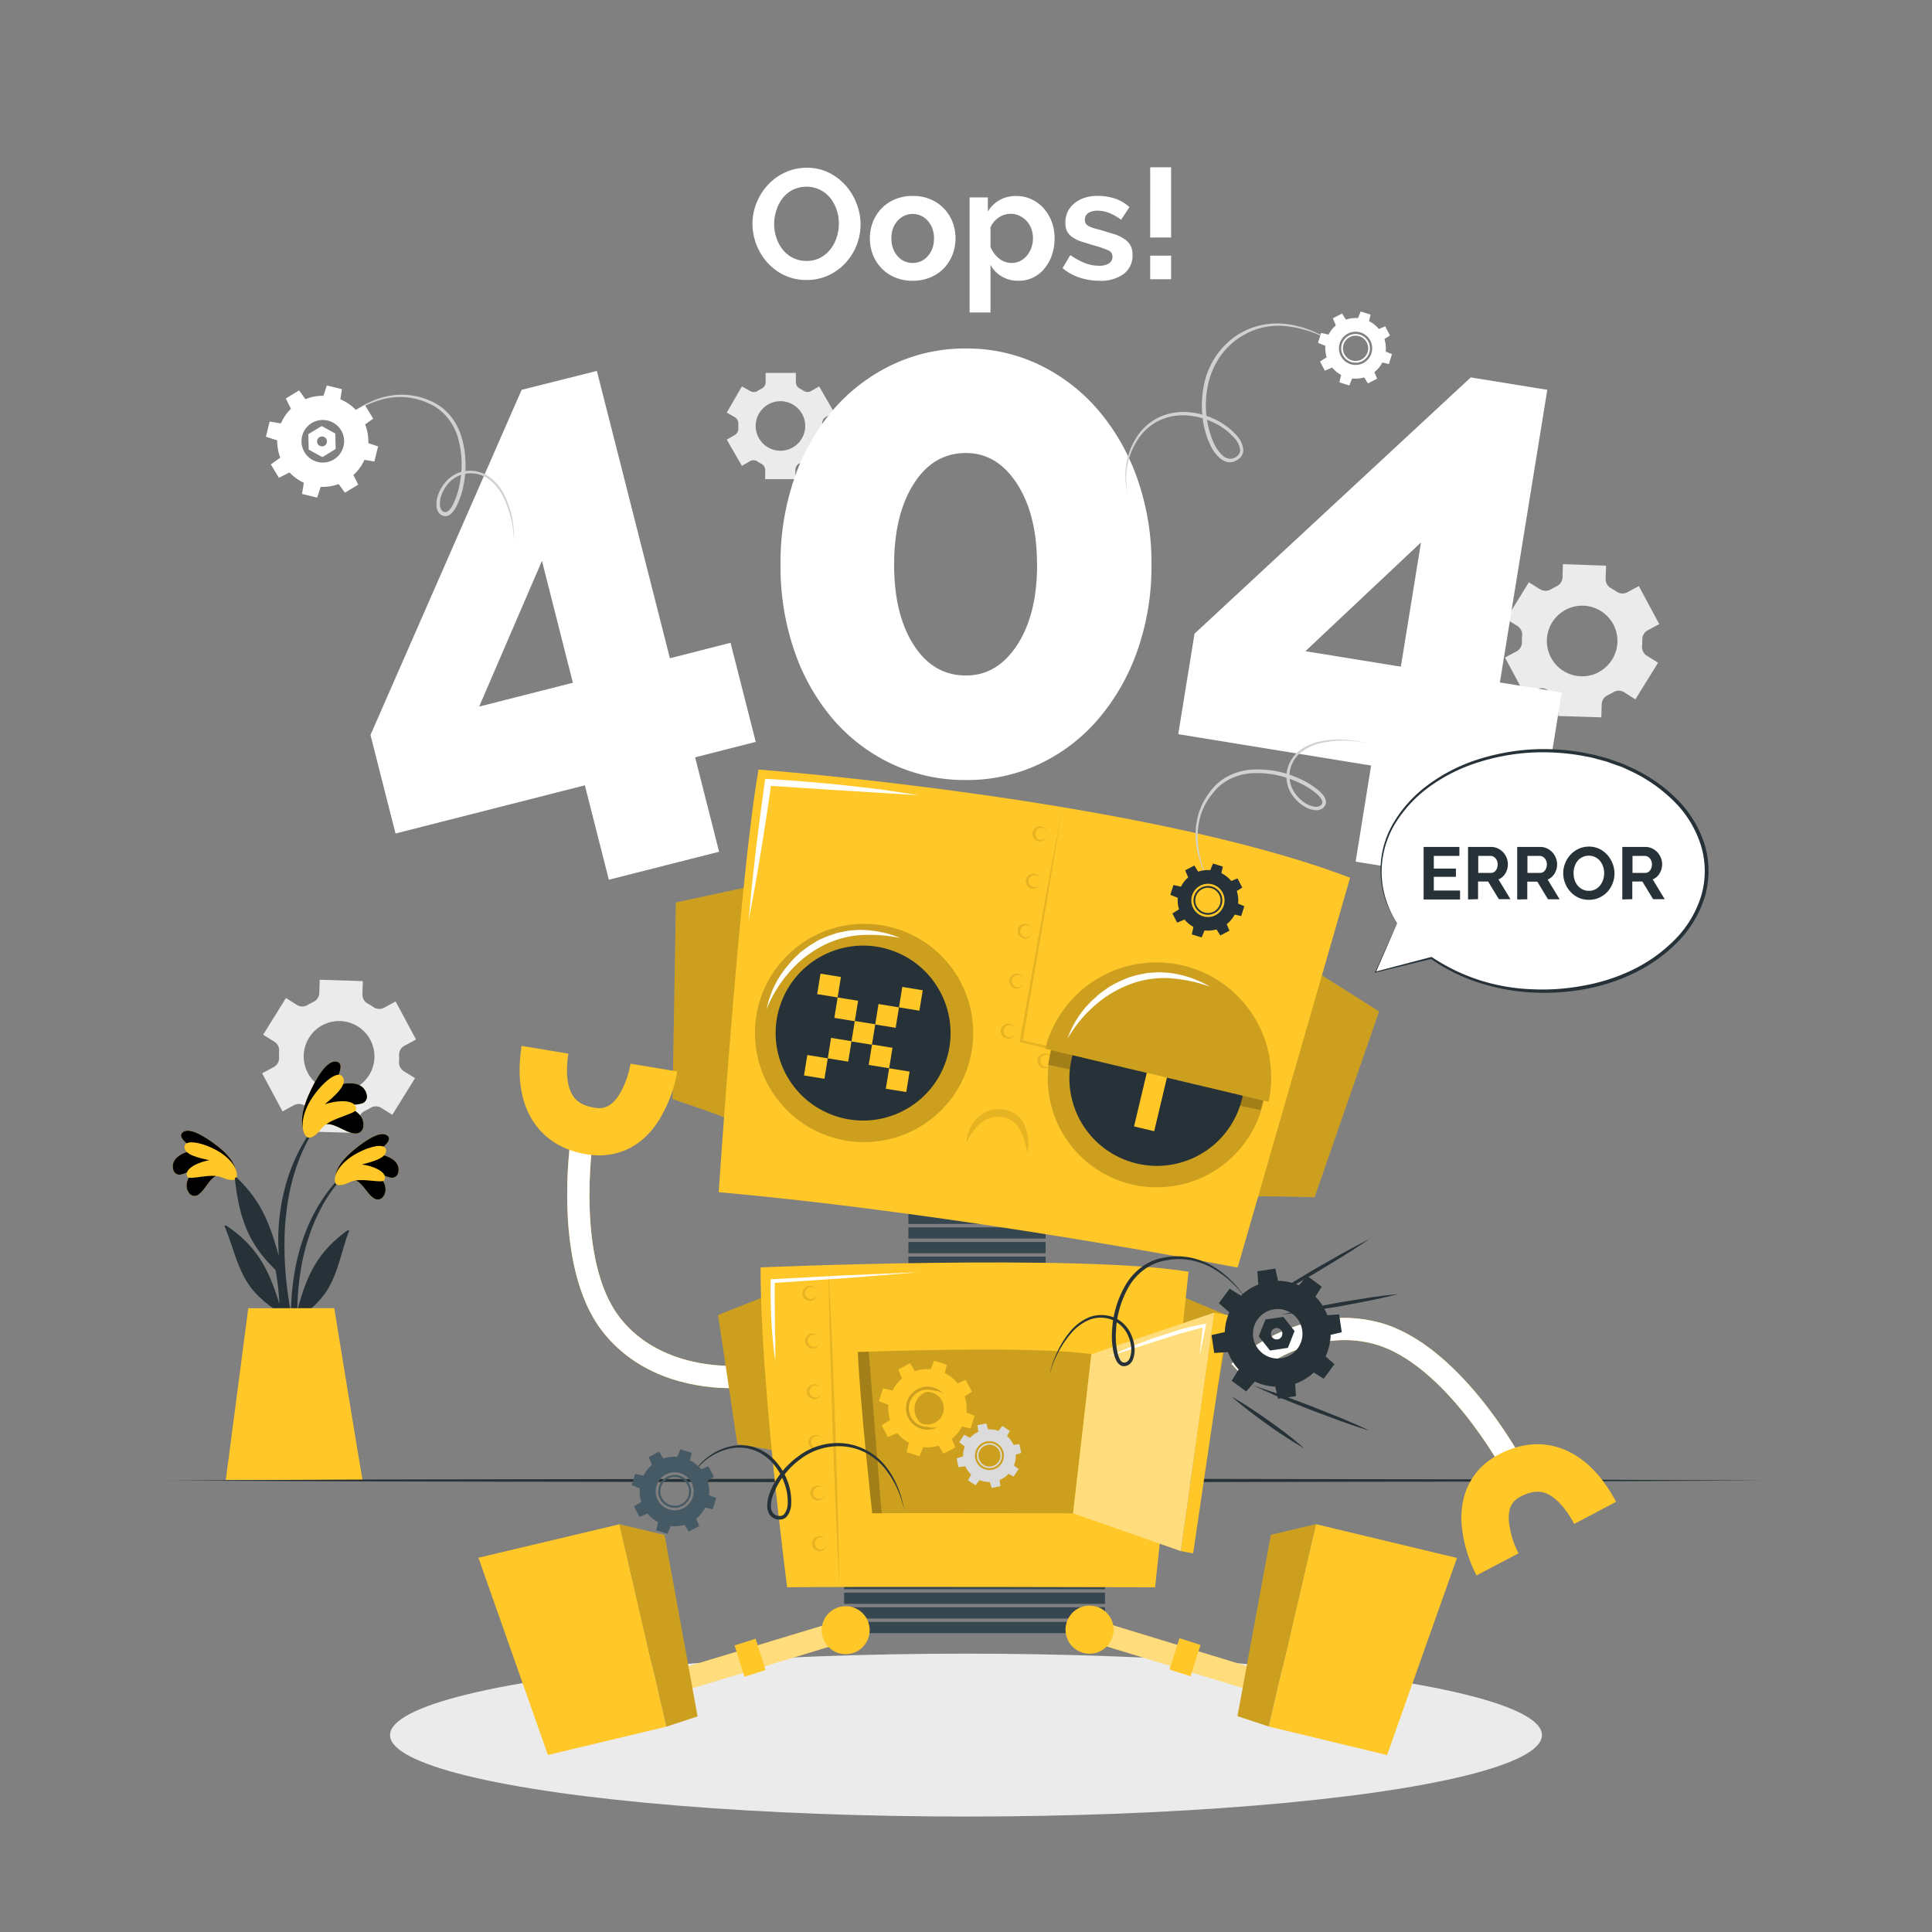<svg xmlns="http://www.w3.org/2000/svg" xmlns:xlink="http://www.w3.org/1999/xlink" viewBox="0 0 500 500" xmlns:v="https://vecta.io/nano"><rect x="0" y="0" width="500" height="500" fill="#808080" stroke="none"/><style><![CDATA[.B{fill:#ffc727}.C{opacity:.2}.D{fill:#263238}.E{fill:#fff}.F{opacity:.1}.G{opacity:.4}]]></style><path d="M423.23 181l5.88-9.49-2.9-1.8a2.67 2.67 0 0 1-1.24-2.5 15.44 15.44 0 0 0 .06-1.67 2.65 2.65 0 0 1 1.38-2.41l3-1.61-5.28-9.85-3 1.62a2.66 2.66 0 0 1-2.77-.18 16 16 0 0 0-1.42-.88 2.66 2.66 0 0 1-1.4-2.41l.11-3.42-11.17-.4-.1 3.43a2.67 2.67 0 0 1-1.56 2.31l-.73.37-.71.4a2.65 2.65 0 0 1-2.78 0l-2.93-1.81-5.88 9.49 2.91 1.81a2.66 2.66 0 0 1 1.23 2.5 13.1 13.1 0 0 0-.05 1.66 2.68 2.68 0 0 1-1.39 2.41l-3 1.61 5.28 9.85 3-1.62a2.66 2.66 0 0 1 2.77.18 16 16 0 0 0 1.42.88 2.65 2.65 0 0 1 1.4 2.4l-.11 3.43 11.17.35.1-3.43a2.65 2.65 0 0 1 1.55-2.3l.74-.38.72-.4a2.67 2.67 0 0 1 2.79 0zm-9.46-7.05a9.14 9.14 0 1 1 3.75-12.38 9.14 9.14 0 0 1-3.75 12.35zM101.53 288.51l5.89-9.49-2.91-1.8a2.66 2.66 0 0 1-1.23-2.5 15.45 15.45 0 0 0 0-1.67 2.66 2.66 0 0 1 1.39-2.41l3-1.61-5.28-9.85-3 1.62a2.68 2.68 0 0 1-2.78-.18 13.94 13.94 0 0 0-1.42-.88 2.68 2.68 0 0 1-1.4-2.41l.11-3.42-11.16-.35-.1 3.43a2.67 2.67 0 0 1-1.56 2.32l-.74.37-.71.4a2.63 2.63 0 0 1-2.77 0L74 258.29l-5.89 9.49 2.89 1.81a2.64 2.64 0 0 1 1.23 2.5c0 .55-.06 1.1 0 1.66a2.66 2.66 0 0 1-1.39 2.41l-3 1.61 5.28 9.85 3-1.62a2.68 2.68 0 0 1 2.78.18 13.71 13.71 0 0 0 1.41.87 2.68 2.68 0 0 1 1.4 2.41l-.1 3.43 11.16.34.11-3.42a2.66 2.66 0 0 1 1.55-2.31l.74-.37.71-.41a2.65 2.65 0 0 1 2.79 0zm-9.45-7.05a9.15 9.15 0 1 1 3.74-12.38 9.14 9.14 0 0 1-3.74 12.38zm123.79-174.72L212 100l-2.08 1.2a1.85 1.85 0 0 1-1.95-.07 11 11 0 0 0-1-.58 1.85 1.85 0 0 1-1-1.65v-2.4h-7.82v2.4a1.87 1.87 0 0 1-1 1.65c-.35.18-.69.37-1 .58a1.85 1.85 0 0 1-2 .07L192 100l-3.91 6.78 2.08 1.2a1.85 1.85 0 0 1 .91 1.72v.58.58a1.82 1.82 0 0 1-.9 1.71l-2.09 1.21 3.91 6.78 2.08-1.2a1.85 1.85 0 0 1 1.95.07 11 11 0 0 0 1 .58 1.87 1.87 0 0 1 1 1.65V124h7.82v-2.4a1.85 1.85 0 0 1 1-1.65 10.87 10.87 0 0 0 1-.58 1.85 1.85 0 0 1 1.95-.07l2.08 1.2 3.91-6.78-2.08-1.2a1.85 1.85 0 0 1-.91-1.72v-.58-.58a1.85 1.85 0 0 1 .91-1.72zm-7.48 3.5a6.41 6.41 0 1 1-6.41-6.41 6.41 6.41 0 0 1 6.41 6.41z" fill="#ebebeb"/><path d="M88.84 303.84c-13.07 12.79-15.27 32.59-12.51 49.92.07.4.68.29.68-.08l-.11-11.76c.07-.17.13-.34.2-.52 3.41-2.48 6.55-5.28 8.49-9.12 2.18-4.29 3-9.14 4.71-13.62.16-.43-.3-.3-.6-.08-8 5.86-10.48 12.17-12.76 20.6a69.79 69.79 0 0 1 1.38-13.13c1.72-8 5.11-15.93 10.86-21.86.22-.19-.12-.58-.34-.35z" class="D"/><use xlink:href="#B" class="B"/><use xlink:href="#B" class="F"/><path d="M90.64 305.89c2.88-1.31 8.4.57 8.87-.52.95-2.21-3.46-3.73-5.85-4 2.2-.59 6.4-1.54 6.27-3.65-.16-2.59-6.44-.36-9.63 2.08-4 3.07-4 6-3.32 6.63.91.79 3.19-.33 3.66-.54z" class="B"/><path d="M59.07 302.57c13.55 12.29 16.49 32 14.4 49.42-.06.39-.67.31-.68-.06l-.34-11.75a11.54 11.54 0 0 1-.22-.52c-3.51-2.35-6.75-5-8.83-8.79-2.35-4.21-3.39-9-5.23-13.43-.17-.42.29-.32.6-.11 8.17 5.56 10.94 11.77 13.54 20.11a71.38 71.38 0 0 0-1.88-13.07c-2-7.93-5.72-15.72-11.69-21.44-.22-.22.1-.57.33-.36z" class="D"/><use xlink:href="#C" class="B"/><use xlink:href="#C" class="F"/><path d="M57.35 304.69c-2.93-1.2-8.37.89-8.88-.18-1-2.18 3.31-3.86 5.68-4.25-2.21-.51-6.45-1.29-6.4-3.41.06-2.59 6.43-.61 9.7 1.71 4.13 2.92 4.21 5.88 3.57 6.5-.87.85-3.19-.18-3.67-.37z" class="B"/><path d="M72.93 335a132.49 132.49 0 0 0 4.2 19.42.49.49 0 0 0 1-.19c-.89-6-2.51-11.86-3.4-17.85a89.21 89.21 0 0 1-1-18.32c.57-10.09 3.31-20.83 9.89-28.72.14-.19-.16-.45-.31-.28C70 304.46 72.13 323.3 72.15 325c-1.87-6.36-3.79-13.65-10.85-20.13-.31-.28-.54-.15-.49.33 1.26 11.8 4.54 18 11.38 24.27a98.14 98.14 0 0 0 .74 5.53z" class="D"/><use xlink:href="#D" class="B"/><use xlink:href="#D" class="F"/><path d="M83.25 292c2.33-2.8 9-3.63 8.94-5-.12-2.77-5.47-2.13-8.09-1.23 2-1.73 5.86-4.82 4.67-6.95-1.47-2.6-6.88 2.87-9 7-2.61 5.21-1.09 8.28-.1 8.56 1.4.43 3.2-1.88 3.58-2.38zm-19 46.58L58.44 383h35.37c-.72-3.93-7.31-44.46-7.31-44.46z" class="B"/><path d="M43.37 383.14l51.66-.24 51.66-.09 103.31-.17 103.31.17 51.66.09 51.66.24-51.66.25-51.66.09-103.31.16-103.31-.16-51.66-.09-51.66-.25z" class="D"/><ellipse cx="250" cy="449.04" rx="149.06" ry="21.08" fill="#ebebeb"/><path d="M157.57 227.67l-6.21-24.43-49 12.47-6.48-25.5L135 100.89 154.47 96l18.9 74.36 15.69-4 6.53 25.64-15.69 4 6.2 24.43zM124 182.87l24.26-6.17-8-31.56zm174-36.75a65.58 65.58 0 0 1-3.68 22.35 55.48 55.48 0 0 1-10.12 17.67 45.82 45.82 0 0 1-15.2 11.59 43.91 43.91 0 0 1-19 4.14 44.54 44.54 0 0 1-19.14-4.14 45.75 45.75 0 0 1-15.27-11.59 54.17 54.17 0 0 1-10-17.67 66.82 66.82 0 0 1-3.59-22.35 66.84 66.84 0 0 1 3.59-22.36 54.22 54.22 0 0 1 10-17.66 46.68 46.68 0 0 1 15.27-11.68A43.74 43.74 0 0 1 250 90.19a43.12 43.12 0 0 1 19 4.23 46.76 46.76 0 0 1 15.18 11.68 55.54 55.54 0 0 1 10.12 17.66 65.6 65.6 0 0 1 3.7 22.36zm-29.62 0q0-12.88-5.15-20.88-5.15-8-13.25-8-8.46 0-13.52 8-5.06 8-5.06 20.88 0 12.88 5.06 20.79 5.06 7.91 13.54 7.91 8.1 0 13.25-7.91 5.15-7.91 5.15-20.79zM350.84 223l4-24.88-49.91-8.12 4.21-26 71.5-66.33 19.8 3.21-12.27 75.74 16 2.59-4.23 26.15-16-2.59-4 24.88zm-13-54.47l24.7 4 5.21-32.15zM208.68 72.46a13 13 0 0 1-5.68-1.23 13.94 13.94 0 0 1-4.4-3.27 15.19 15.19 0 0 1-3.86-10 14.37 14.37 0 0 1 1.07-5.5 15.16 15.16 0 0 1 2.95-4.64 13.94 13.94 0 0 1 4.46-3.21 13.18 13.18 0 0 1 5.62-1.19 12.56 12.56 0 0 1 5.67 1.27 14.22 14.22 0 0 1 4.34 3.31 15.11 15.11 0 0 1 2.83 4.69 14.67 14.67 0 0 1 0 10.8 14.91 14.91 0 0 1-2.91 4.61 13.89 13.89 0 0 1-4.44 3.19 13.31 13.31 0 0 1-5.65 1.17zm-8.33-14.54a11.38 11.38 0 0 0 .57 3.59 9.53 9.53 0 0 0 1.64 3.07 7.91 7.91 0 0 0 2.62 2.14 7.57 7.57 0 0 0 3.54.81 7.41 7.41 0 0 0 3.57-.83 8.1 8.1 0 0 0 2.63-2.2 9.68 9.68 0 0 0 1.61-3.09 11.31 11.31 0 0 0 0-7.09 10 10 0 0 0-1.65-3.07 8 8 0 0 0-2.63-2.12 8.16 8.16 0 0 0-7.09 0 8 8 0 0 0-2.63 2.18 9.85 9.85 0 0 0-1.59 3.07 11.63 11.63 0 0 0-.59 3.54zm35.88 14.74a11.48 11.48 0 0 1-4.65-.89 10.34 10.34 0 0 1-3.49-2.4 10.68 10.68 0 0 1-2.21-3.49 11.9 11.9 0 0 1 0-8.37 10.68 10.68 0 0 1 2.21-3.51 10.34 10.34 0 0 1 3.49-2.4 11.48 11.48 0 0 1 4.65-.89 11.33 11.33 0 0 1 4.62.89 10.36 10.36 0 0 1 3.47 2.4 10.68 10.68 0 0 1 2.21 3.49 11.9 11.9 0 0 1 0 8.37 10.94 10.94 0 0 1-2.18 3.49 10.3 10.3 0 0 1-3.48 2.4 11.46 11.46 0 0 1-4.64.91zm-5.54-10.94a7.2 7.2 0 0 0 .43 2.56 6.2 6.2 0 0 0 1.17 2 5.1 5.1 0 0 0 1.71 1.31 5.31 5.31 0 0 0 4.37 0 5.1 5.1 0 0 0 1.75-1.31 6.4 6.4 0 0 0 1.18-2 7.61 7.61 0 0 0 .42-2.59 7.48 7.48 0 0 0-.42-2.54 6.4 6.4 0 0 0-1.18-2 5.1 5.1 0 0 0-1.75-1.31 5.17 5.17 0 0 0-2.18-.47 4.92 4.92 0 0 0-2.19.49 5.42 5.42 0 0 0-1.75 1.33 6.2 6.2 0 0 0-1.17 2 7.26 7.26 0 0 0-.39 2.53zm32.92 10.94a8.34 8.34 0 0 1-4.36-1.11 7.86 7.86 0 0 1-2.91-3v12.31h-5.41V51.09h4.73v3.64a8.58 8.58 0 0 1 3-2.93 8.42 8.42 0 0 1 4.34-1.07 9.1 9.1 0 0 1 4 .87 9.93 9.93 0 0 1 3.13 2.34 11 11 0 0 1 2.06 3.47 11.94 11.94 0 0 1 .74 4.22 13.59 13.59 0 0 1-.68 4.33 11.11 11.11 0 0 1-1.92 3.51 8.82 8.82 0 0 1-2.93 2.34 8.14 8.14 0 0 1-3.79.85zm-1.81-4.6a4.89 4.89 0 0 0 2.24-.53 5.45 5.45 0 0 0 1.75-1.41 6.55 6.55 0 0 0 1.14-2.06 7.37 7.37 0 0 0 .4-2.43 7 7 0 0 0-.44-2.48 6.19 6.19 0 0 0-1.24-2 5.65 5.65 0 0 0-1.86-1.33 5.42 5.42 0 0 0-2.32-.49 4.94 4.94 0 0 0-1.57.27 5.52 5.52 0 0 0-1.5.74 6.61 6.61 0 0 0-1.23 1.13 4.85 4.85 0 0 0-.83 1.42v5a7.34 7.34 0 0 0 2.22 3 5.13 5.13 0 0 0 3.24 1.17zm22.74 4.6a16.21 16.21 0 0 1-5.21-.85 12.69 12.69 0 0 1-4.33-2.42l2-3.39a17.91 17.91 0 0 0 3.78 2.08 10.19 10.19 0 0 0 3.66.7 4.66 4.66 0 0 0 2.54-.6 2 2 0 0 0 .93-1.74 1.73 1.73 0 0 0-1.09-1.65 23.75 23.75 0 0 0-3.55-1.22l-3.52-1.09a8.78 8.78 0 0 1-2.34-1.19 4 4 0 0 1-1.29-1.53 4.91 4.91 0 0 1-.41-2.08 6.54 6.54 0 0 1 .63-2.91 6.26 6.26 0 0 1 1.76-2.2 8.13 8.13 0 0 1 2.64-1.4 10.86 10.86 0 0 1 3.29-.48 14.43 14.43 0 0 1 4.47.68 10.79 10.79 0 0 1 3.81 2.23l-2.18 3.27a12.59 12.59 0 0 0-3.13-1.78 8.49 8.49 0 0 0-3-.57 4.33 4.33 0 0 0-2.3.57 2 2 0 0 0-.93 1.82 1.85 1.85 0 0 0 .22.93 1.94 1.94 0 0 0 .71.64 7.15 7.15 0 0 0 1.27.55l2 .54 3.74 1.14a9.69 9.69 0 0 1 2.47 1.29 4.59 4.59 0 0 1 1.46 1.67 5.2 5.2 0 0 1 .46 2.33 5.91 5.91 0 0 1-2.3 4.91 10 10 0 0 1-6.26 1.75zm13.13-11.19V43.29h5.41v18.18zm0 10.79v-6.1h5.41v6.1z" class="E"/><path d="M235.09 313.85h35.51v2.91h-35.51zm0 3.78h35.51v2.91h-35.51zm0 3.79h35.51v2.91h-35.51zm0 3.79h35.51v2.91h-35.51zm0 3.79h35.51v2.91h-35.51zm-16.63 75.59h67.52v2.91h-67.52zm0 3.79h67.52v2.91h-67.52zm0 3.79h67.52v2.91h-67.52zm0 3.79h67.52v2.91h-67.52zm0 3.79h67.52v2.91h-67.52z" fill="#37474f"/><path d="M188.83,289.8c0-.39-14.77-5.36-14.77-5.36l.87-50.88,19.64-4.22Z" class="B"/><path d="M188.83,289.8c0-.39-14.77-5.36-14.77-5.36l.87-50.88,19.64-4.22Z" class="C"/><path d="M324.49,309.77c.1-.38,15.72.06,15.72.06l16.69-48.08-17-10.71Z" class="B"/><path d="M324.49,309.77c.1-.38,15.72.06,15.72.06l16.69-48.08-17-10.71Z" class="C"/><path d="M186 308.54s5.49-82.3 10.31-109.38c0 0 99.42 7.52 153.09 28l-29.1 100.89c-.02.04-70.03-13.75-134.3-19.51z" class="B"/><path d="M274.72 210.15q-2.42 14.86-4.94 29.72l-5.13 29.67-.27-.41 33.31 7.87 16.64 4 16.61 4.11-16.7-3.74-16.69-3.81-33.34-7.79-.34-.08.06-.34 5.31-29.65q2.67-14.7 5.48-29.55zm-3.65 5.65a2 2 0 0 1-1.75 1.94 2 2 0 0 1-2.12-1.94 2 2 0 0 1 .66-1.46 1.94 1.94 0 0 1 3.21 1.46zm0 0a1.6 1.6 0 0 0-.55-1.19 1.57 1.57 0 1 0 0 2.39 1.64 1.64 0 0 0 .55-1.2zm-1.75 12.25a1.93 1.93 0 0 1-1.74 1.93 1.92 1.92 0 0 1-2.12-1.93 1.94 1.94 0 0 1 .65-1.46 2 2 0 0 1 1.47-.48 2 2 0 0 1 1.74 1.94zm0 0a1.6 1.6 0 0 0-.55-1.2 1.57 1.57 0 1 0-1.19 2.76 1.56 1.56 0 0 0 1.74-1.56zM267.17 241a1.93 1.93 0 0 1-1.74 1.93 2 2 0 0 1-1.47-3.4 2 2 0 0 1 1.47-.47 1.94 1.94 0 0 1 1.74 1.94zm0 0a1.6 1.6 0 0 0-.55-1.2 1.57 1.57 0 1 0-1.19 2.76 1.62 1.62 0 0 0 1.19-.37 1.56 1.56 0 0 0 .55-1.19zM265 253.93a1.94 1.94 0 0 1-1.74 1.93 1.94 1.94 0 1 1 0-3.87 1.94 1.94 0 0 1 1.74 1.94zm0 0a1.6 1.6 0 0 0-.55-1.2 1.57 1.57 0 1 0-1.19 2.76 1.62 1.62 0 0 0 1.19-.37 1.6 1.6 0 0 0 .55-1.19zm7.35 20.63a1.94 1.94 0 1 1-1.75-1.93 1.94 1.94 0 0 1 1.75 1.93zm0 0a1.64 1.64 0 0 0-.55-1.2 1.62 1.62 0 0 0-1.2-.36 1.57 1.57 0 1 0 1.2 2.76 1.64 1.64 0 0 0 .55-1.2zm12.21 2.98a1.94 1.94 0 1 1-3.21-1.46 2 2 0 0 1 1.46-.47 1.93 1.93 0 0 1 1.75 1.93zm0 0a1.6 1.6 0 0 0-.55-1.2 1.62 1.62 0 0 0-1.2-.36 1.57 1.57 0 1 0 1.2 2.76 1.6 1.6 0 0 0 .55-1.2zm12.21 2.98a1.93 1.93 0 0 1-3.2 1.46 2 2 0 0 1-.66-1.46 1.94 1.94 0 0 1 .65-1.46 2 2 0 0 1 1.47-.47 1.93 1.93 0 0 1 1.74 1.93zm0 0a1.59 1.59 0 0 0-.54-1.2A1.64 1.64 0 0 0 295 279a1.57 1.57 0 0 0 0 3.12 1.63 1.63 0 0 0 1.2-.36 1.59 1.59 0 0 0 .57-1.24zM309 283.5a1.94 1.94 0 0 1-3.21 1.46 2 2 0 0 1-.66-1.46 2 2 0 0 1 2.12-1.94 2 2 0 0 1 1.75 1.94zm0 0a1.64 1.64 0 0 0-.55-1.2 1.57 1.57 0 1 0-1.2 2.76 1.62 1.62 0 0 0 1.2-.36 1.64 1.64 0 0 0 .55-1.2zm12.2 3.11a2 2 0 0 1-1.89 1.79 2 2 0 0 1-1.43-.58 1.95 1.95 0 0 1 .23-2.91 1.92 1.92 0 0 1 1.49-.36 2 2 0 0 1 1.6 2.06zm0 0a1.6 1.6 0 0 0-.46-1.23 1.57 1.57 0 1 0-.18 2.38 1.6 1.6 0 0 0 .64-1.15zm-58.33-19.75a1.94 1.94 0 0 1-1.74 1.94 2.05 2.05 0 0 1-1.47-.47 1.94 1.94 0 1 1 3.21-1.47zm0 0a1.6 1.6 0 0 0-.55-1.19 1.57 1.57 0 1 0 0 2.39 1.6 1.6 0 0 0 .55-1.2z" class="F"/><circle cx="223.43" cy="267.31" r="28.23" transform="matrix(.744 -.669 .669 .744 -121.44 217.93)" class="C"/><circle cx="223.43" cy="267.31" r="22.64" transform="matrix(.354 -.935 .935 .354 -105.66 381.64)" class="D"/><g class="B"><use xlink:href="#E"/><use xlink:href="#E" x="-4.44" y="-6.151"/><use xlink:href="#E" x="16.729" y="-2.72"/><use xlink:href="#E" x="-7.851" y="14.903"/><use xlink:href="#E" x="13.328" y="18.334"/><use xlink:href="#E" x="-1.701" y="10.464"/><use xlink:href="#E" x="4.439" y="6.092"/><use xlink:href="#E" x="10.58" y="1.71"/><use xlink:href="#E" x="8.898" y="12.175"/><circle cx="299.19" cy="279.14" r="28.23" transform="matrix(.634 -.774 .774 .634 -106.35 333.63)"/></g><circle cx="299.19" cy="279.14" r="28.23" transform="matrix(.634 -.774 .774 .634 -106.35 333.63)" class="C"/><path d="M326.66 285.67l-.44 1.63-55-11.74.53-2.95a28.24 28.24 0 1 1 54.94 13.06z" class="C"/><circle cx="299.19" cy="279.14" r="22.64" transform="matrix(.923 -.386 .386 .923 -84.49 136.92)" class="D"/><g class="B"><path d="M299.661 265.551l5.215 1.239-6.172 25.967-5.215-1.239z"/><path d="M328.3,285.14,270.5,271.4a29.71,29.71,0,0,1,57.8,13.74Z"/></g><path d="M328.3,285.14,270.5,271.4a29.71,29.71,0,0,1,57.8,13.74Z" class="C"/><path d="M250.07 295.92a10.51 10.51 0 0 1 2.61-6.35 7.67 7.67 0 0 1 3.07-2.07 8.66 8.66 0 0 1 3.7-.41 6.9 6.9 0 0 1 5.8 4.33 11.49 11.49 0 0 1 .59 6.85 18 18 0 0 0-2-6.14 5.88 5.88 0 0 0-4.61-3.06 7.06 7.06 0 0 0-5.49 1.61 14.78 14.78 0 0 0-3.67 5.24z" class="F"/><path d="M193.72 238.34l.86-9 1-9 1.12-9 1.22-9 .1-.8.81.05q9.78.61 19.51 1.61l9.72 1.12 9.68 1.48-19.52-1.2-19.49-1.27.91-.74-1.32 9-1.42 8.95-1.52 8.93-1.66 8.87zm4.69 22.82a24.55 24.55 0 0 1 4.52-10.09c.55-.76 1.18-1.46 1.78-2.18s1.33-1.33 2-2 1.47-1.18 2.22-1.75 1.58-1 2.39-1.52 1.71-.83 2.57-1.22l2.68-.93 2.78-.57c.93-.14 1.87-.17 2.81-.24a27.3 27.3 0 0 1 10.84 2.1 38.59 38.59 0 0 0-10.78-.72 25.22 25.22 0 0 0-10.07 3.13 29.14 29.14 0 0 0-8.18 6.75 33.21 33.21 0 0 0-5.56 9.24zm77.88 7.62a24.78 24.78 0 0 1 5.86-9.37c.65-.67 1.37-1.28 2.07-1.91s1.5-1.13 2.26-1.69 1.61-1 2.44-1.43 1.71-.8 2.58-1.17 1.8-.59 2.7-.86l2.79-.55 2.83-.18c.94 0 1.88.1 2.82.16a27.19 27.19 0 0 1 10.47 3.56 38.91 38.91 0 0 0-10.58-2.2 25.25 25.25 0 0 0-10.4 1.71 29.45 29.45 0 0 0-9 5.55 33.57 33.57 0 0 0-6.84 8.38z" class="E"/><use xlink:href="#F" class="B"/><use xlink:href="#F" class="E G"/><path d="M155.1 299a19 19 0 0 1-3.16-.25c-9.55-1.55-13.77-7.26-15.64-11.78S134 277 135 270.68l12.1 2c-.63 3.89-.44 7.32.52 9.65.69 1.66 2 3.66 6.26 4.35 1.94.31 4 .15 6.23-3.16a22.84 22.84 0 0 0 3.06-8.23l12.11 2a35.47 35.47 0 0 1-5 13c-3.72 5.71-9.06 8.71-15.18 8.71zm46 76.63c0-.26-10.26-1.89-10.26-1.89l-5-33.41 12.39-4.9z" class="B"/><path d="M201.1,375.63c0-.26-10.26-1.89-10.26-1.89l-5-33.41,12.39-4.9Z" class="C"/><path d="M302.3 375.69c0-.26 10.29-1.66 10.29-1.66l5.71-33.29-12.3-5.17z" class="B"/><path d="M302.3 375.69c0-.26 10.29-1.66 10.29-1.66l5.71-33.29-12.3-5.17z" class="C"/><path d="M196.84 328s82.79-3.53 110.75 1.13l-8.65 81.66s-82.36-.23-95.23 0c0-.05-6.97-53.32-6.87-82.79z" class="B"/><path d="M222 349.91s45.19-1.79 60.46.56l-4.73 41.18s-45-.11-52 0c.01 0-3.08-27.65-3.73-41.74z" class="C"/><path d="M228.16 391.63h-2.43S222.65 364 222 349.9l2.83-.1z" class="C"/><g class="B"><path d="M241.49 359.87a4.81 4.81 0 1 0 3.14 6 4.81 4.81 0 0 0-3.14-6zm2.58 5.86a4.22 4.22 0 1 1-2.75-5.3 4.22 4.22 0 0 1 2.75 5.3zm-2.58-5.86a4.81 4.81 0 1 0 3.14 6 4.81 4.81 0 0 0-3.14-6zm2.58 5.86a4.22 4.22 0 1 1-2.75-5.3 4.22 4.22 0 0 1 2.75 5.3zm-2.58-5.86a4.81 4.81 0 1 0 3.14 6 4.81 4.81 0 0 0-3.14-6zm2.58 5.86a4.22 4.22 0 1 1-2.75-5.3 4.22 4.22 0 0 1 2.75 5.3zm-1-10.94a10.13 10.13 0 1 0 6.61 12.71 10.14 10.14 0 0 0-6.58-12.71zm2.25 11.34a5.56 5.56 0 1 1-3.63-7 5.57 5.57 0 0 1 3.66 7zm-.72-.23a4.81 4.81 0 1 0-6 3.14 4.8 4.8 0 0 0 6.03-3.14zm-.56-.17a4.22 4.22 0 1 1-2.75-5.3 4.22 4.22 0 0 1 2.78 5.3zm-2.58-5.86a4.81 4.81 0 1 0 .03 0zm2.58 5.86a4.22 4.22 0 1 1-2.75-5.3 4.22 4.22 0 0 1 2.78 5.3zm-2.58-5.86a4.81 4.81 0 1 0 .03 0zm2.58 5.86a4.22 4.22 0 1 1-2.75-5.3 4.22 4.22 0 0 1 2.78 5.3z"/><path d="M238.99 374.31l-3.72-1.18-.62 2.7 3.3 1.04 1.04-2.56zm-6.68-3.49l-1.8-3.45-2.35 1.46 1.6 3.08 2.55-1.09zm-2.26-7.18l1.17-3.71-2.69-.63-1.05 3.31 2.57 1.03zm3.48-6.68l3.46-1.79-1.47-2.35-3.07 1.6 1.08 2.54zm7.18-2.26l3.72 1.18.62-2.7-3.3-1.04-1.04 2.56zm6.68 3.48l1.8 3.46 2.35-1.46-1.6-3.08-2.55 1.08zm2.26 7.19l-1.17 3.71 2.7.63 1.04-3.31-2.57-1.03zm-3.48 6.67l-3.45 1.8 1.46 2.35 3.07-1.6-1.08-2.55z"/></g><g fill="#dbdbdb"><path d="M257.84 374a3.24 3.24 0 1 0 .94 4.48 3.24 3.24 0 0 0-.94-4.48zm.61 4.26a2.84 2.84 0 1 1-.83-3.93 2.84 2.84 0 0 1 .83 3.94zm-.61-4.26a3.24 3.24 0 1 0 .94 4.48 3.24 3.24 0 0 0-.94-4.48zm.61 4.26a2.84 2.84 0 1 1-.83-3.93 2.84 2.84 0 0 1 .83 3.94zm-.61-4.26a3.24 3.24 0 1 0 .94 4.48 3.24 3.24 0 0 0-.94-4.48zm.61 4.26a2.84 2.84 0 1 1-.83-3.93 2.84 2.84 0 0 1 .83 3.94zm1.34-7.26a6.82 6.82 0 1 0 2 9.44 6.82 6.82 0 0 0-2-9.44zm-.59 7.75a3.74 3.74 0 1 1-1.09-5.17 3.74 3.74 0 0 1 1.09 5.18zm-.42-.27a3.23 3.23 0 1 0-4.48.95 3.25 3.25 0 0 0 4.48-.94zm-.33-.22a2.84 2.84 0 1 1-.83-3.93 2.84 2.84 0 0 1 .83 3.94zm-.61-4.26a3.24 3.24 0 1 0 .94 4.48 3.24 3.24 0 0 0-.94-4.48zm.61 4.26a2.84 2.84 0 1 1-.83-3.93 2.84 2.84 0 0 1 .83 3.94zm-.61-4.26a3.24 3.24 0 1 0 .94 4.48 3.24 3.24 0 0 0-.94-4.48zm.61 4.26a2.84 2.84 0 1 1-.83-3.93 2.84 2.84 0 0 1 .83 3.94z"/><path d="M253.6 382.92l-2.2-1.43-.89 1.63 1.96 1.27 1.13-1.47zm-3.7-3.47l-.54-2.56-1.79.52.48 2.29 1.85-.25zm-.17-5.06l1.43-2.2-1.63-.89-1.28 1.95 1.48 1.14zm3.47-3.7l2.56-.55-.52-1.78-2.29.48.25 1.85zm5.06-.17l2.2 1.43.89-1.64-1.95-1.27-1.14 1.48zm3.7 3.46l.55 2.57 1.78-.53-.48-2.28-1.85.24zm.17 5.07l-1.43 2.2 1.63.89 1.28-1.96-1.48-1.13zm-3.46 3.7l-2.57.54.53 1.79 2.28-.48-.24-1.85z"/></g><g class="B"><path d="M305.59 401.41l3.19.6 9.1-61.63-3.63-.67-8.66 61.7z"/><path d="M277.72 391.65l4.73-41.18 31.8-10.76-8.66 61.7z"/></g><g class="E"><path d="M277.72 391.65l4.73-41.18 31.8-10.76-8.66 61.7z" class="G"/><path d="M200.64 352.14c-.52-3.41-.8-6.85-1-10.29-.1-1.72-.14-3.45-.18-5.17s-.06-3.45 0-5.18v-.45h.44l19-1 19-.8-18.92 1.52-18.94 1.27.46-.47v5.15l.06 5.15c0 1.72 0 3.44.09 5.15zm86.24-1.06q3-1.41 6-2.61 3-1.2 6.12-2.32l6.24-2a57.54 57.54 0 0 1 6.39-1.49l.53-.09-.09.51-1.64 8 .9-8.1.44.43-6.26 1.7-6.21 1.94z"/></g><path d="M214.4 328.12l.54 10.3.46 10.3.79 20.61.62 20.61.25 10.31.17 10.32-.54-10.3-.45-10.31-.8-20.6-.62-20.62-.25-10.31-.17-10.31zm-2.95 6.21a1.93 1.93 0 0 1-2.85 2.07 2 2 0 0 1-.94-1.31 2 2 0 0 1 1.7-2.31 1.94 1.94 0 0 1 2.09 1.55zm0 0a1.56 1.56 0 1 0-.3 1.28 1.56 1.56 0 0 0 .3-1.28zm.71 12.35a2 2 0 0 1-1.33 2.24 1.93 1.93 0 0 1-2.46-1.48 2 2 0 0 1 1.7-2.31 1.94 1.94 0 0 1 2.09 1.55zm0 0a1.54 1.54 0 0 0-2-1.18 1.57 1.57 0 1 0 2 1.18zm.45 13.11a2 2 0 0 1-1.33 2.24 2 2 0 0 1-2.46-1.48 2 2 0 0 1 .36-1.56 1.93 1.93 0 0 1 3.43.8zm0 0a1.54 1.54 0 0 0-2-1.18 1.57 1.57 0 1 0 2 1.18zm.45 13.11a2 2 0 0 1-1.33 2.24 2 2 0 0 1-2.46-1.48 2 2 0 0 1 .36-1.56 1.93 1.93 0 0 1 3.43.8zm0 0a1.6 1.6 0 0 0-.77-1.07 1.66 1.66 0 0 0-1.25-.12 1.57 1.57 0 0 0 .62 3.06 1.61 1.61 0 0 0 1.1-.59 1.58 1.58 0 0 0 .3-1.28zm.45 13.1a1.93 1.93 0 0 1-2.85 2.07 2 2 0 0 1-.94-1.3 2 2 0 0 1 1.7-2.32 2 2 0 0 1 2.09 1.55zm0 0a1.56 1.56 0 0 0-2-1.18 1.57 1.57 0 0 0 .62 3.06 1.56 1.56 0 0 0 1.4-1.88zm.49 13.11a1.934 1.934 0 1 1-3.79.77 1.94 1.94 0 0 1 1.7-2.32 2 2 0 0 1 2.09 1.55zm0 0a1.58 1.58 0 0 0-.77-1.06 1.62 1.62 0 0 0-1.25-.12 1.57 1.57 0 0 0 .62 3.06 1.56 1.56 0 0 0 1.4-1.88z" class="F"/><path d="M171.145 433.358l46.875-14.206 1.659 5.474-46.875 14.206z" class="B"/><path d="M171.145 433.358l46.875-14.206 1.659 5.474-46.875 14.206z" class="E G"/><g class="B"><path d="M190.101 425.836l5.451-1.733 2.576 8.1-5.451 1.733zM172.43 446.86l-12.1-52.38-36.51 8.66 17.98 51.05 30.63-7.33z"/><path d="M180.53 444.2l-8.1 2.66-12.1-52.38 11.65 2.78 8.55 46.94z"/></g><path d="M180.53 444.2l-8.1 2.66-12.1-52.38 11.65 2.78 8.55 46.94z" class="C"/><g class="B"><circle cx="218.86" cy="421.89" r="6.21"/><path d="M281.144 424.492l1.67-5.471 46.845 14.304-1.67 5.471z"/></g><path d="M281.144 424.492l1.67-5.471 46.845 14.304-1.67 5.471z" class="E G"/><g class="B"><path d="M302.657 432.066l2.594-8.094 5.447 1.746-2.594 8.094zm25.703 14.754l12.2-52.36 36.5 8.74-18.09 51.01-30.61-7.39z"/><path d="M320.26 444.14l8.1 2.68 12.2-52.36-11.65 2.75-8.65 46.93z"/></g><path d="M320.26 444.14l8.1 2.68 12.2-52.36-11.65 2.75-8.65 46.93z" class="C"/><g class="B"><path d="M275.76 421.74a6.22 6.22 0 1 0 6.23-6.2 6.21 6.21 0 0 0-6.23 6.2z"/><use xlink:href="#G"/></g><use xlink:href="#G" class="E G"/><path d="M382.12 407.71L393 402a23 23 0 0 1-2.51-8.42c-.24-4 1.34-5.36 3.07-6.28 3.8-2 6.07-1.21 7.62-.3 2.17 1.29 4.38 3.91 6.22 7.4l10.85-5.73c-3-5.62-6.62-9.74-10.84-12.23s-11-4.5-19.57 0c-6.67 3.52-10.07 9.86-9.59 17.86a35.5 35.5 0 0 0 3.87 13.41z" class="B"/><path d="M325 338l7.17-4.67 7.31-4.44 7.42-4.24 3.76-2.05 3.81-2-3.56 2.38-3.62 2.29-7.3 4.44-7.43 4.24L325 338zm-6.28 23.42c3.37 1.92 6.56 4.09 9.71 6.31s6.21 4.56 9.12 7.12a115.22 115.22 0 0 1-9.71-6.31c-3.12-2.25-6.21-4.54-9.12-7.12zm5.53-2.88l7.71 2.59 7.61 2.87 7.52 3 3.74 1.6 3.69 1.7-3.87-1.24-3.83-1.34-7.61-2.84-7.53-3-7.43-3.34zm7.38-18.32l7.51-1.71 7.56-1.45 7.59-1.22 3.81-.53 3.84-.42-3.75.91-3.76.8-7.56 1.45-7.6 1.21-7.64.96zm-60.01 15.57a26.61 26.61 0 0 1 2-5.88 23.77 23.77 0 0 1 3.31-5.28 12.8 12.8 0 0 1 5-3.75 8.85 8.85 0 0 1 6.31.06 8.4 8.4 0 0 1 4.51 4.47 9.83 9.83 0 0 1 .84 3.11 7 7 0 0 1-.37 3.27 2.94 2.94 0 0 1-1.1 1.41 2.14 2.14 0 0 1-.91.34 2 2 0 0 1-1-.09 2.81 2.81 0 0 1-1.29-1.31 7.28 7.28 0 0 1-.59-1.54 20.11 20.11 0 0 1-.52-6.31 25.87 25.87 0 0 1 3.64-12 15.64 15.64 0 0 1 4.34-4.61 13.14 13.14 0 0 1 5.89-2.28 16.51 16.51 0 0 1 3.14-.27 9.25 9.25 0 0 1 1.58.1 10.26 10.26 0 0 1 1.56.21 19.16 19.16 0 0 1 5.86 2.21 24.69 24.69 0 0 1 4.9 3.85 26.13 26.13 0 0 1 3.86 4.85 27 27 0 0 0-9-8.27 18.75 18.75 0 0 0-5.73-2 20.94 20.94 0 0 0-3-.23 15.94 15.94 0 0 0-3 .33 13 13 0 0 0-5.53 2.23 14.65 14.65 0 0 0-4.06 4.38 25 25 0 0 0-3.43 11.54 19.31 19.31 0 0 0 .45 6c.24.92.67 2 1.3 2.24a1.32 1.32 0 0 0 .23.05 1 1 0 0 0 .3 0 1.25 1.25 0 0 0 .53-.19 2.08 2.08 0 0 0 .76-1 6 6 0 0 0 .33-2.83 9.38 9.38 0 0 0-.75-2.85 7.82 7.82 0 0 0-4-4.11 8.16 8.16 0 0 0-5.8-.18 12.46 12.46 0 0 0-4.88 3.48 27 27 0 0 0-5.68 10.85zm-92.4 25.91a14 14 0 0 1 4-4.63 15 15 0 0 1 5.6-2.69 12.05 12.05 0 0 1 6.25.13 12.48 12.48 0 0 1 5.34 3.32 15.79 15.79 0 0 1 3.34 5.33 14.64 14.64 0 0 1 1 6.23 5.24 5.24 0 0 1-1.16 3.12 2.44 2.44 0 0 1-1.69.76 3.7 3.7 0 0 1-1.72-.39 2.83 2.83 0 0 1-1.24-1.32 4.37 4.37 0 0 1-.38-1.68 9.17 9.17 0 0 1 .53-3.19 18.58 18.58 0 0 1 3.06-5.51 22 22 0 0 1 4.53-4.35 16.9 16.9 0 0 1 11.92-3.28 16 16 0 0 1 5.95 1.94 16.39 16.39 0 0 1 4.73 4.07 22.32 22.32 0 0 1 3.08 5.38 25.27 25.27 0 0 1 1.64 5.95 25 25 0 0 0-5.12-11 15.51 15.51 0 0 0-4.64-3.82 15.23 15.23 0 0 0-5.73-1.72 16.27 16.27 0 0 0-11.29 3.22 20.52 20.52 0 0 0-7.19 9.43 8.13 8.13 0 0 0-.51 2.85 2.42 2.42 0 0 0 1.1 2.2 2.53 2.53 0 0 0 1.25.29 1.49 1.49 0 0 0 1.06-.47 4.36 4.36 0 0 0 .92-2.56 13.7 13.7 0 0 0-1-5.84 15.56 15.56 0 0 0-3.12-5.08 11.8 11.8 0 0 0-5-3.22 11.43 11.43 0 0 0-5.92-.26 15.39 15.39 0 0 0-9.59 6.79z" class="D"/><path d="M133 140.21a26.83 26.83 0 0 0-2.9-11.87 12.38 12.38 0 0 0-3.9-4.55 8.21 8.21 0 0 0-5.68-1.21 7.77 7.77 0 0 0-4.87 3 9 9 0 0 0-1.41 2.58 6 6 0 0 0-.36 2.83 2.1 2.1 0 0 0 .5 1.14 1.23 1.23 0 0 0 .47.32 1.57 1.57 0 0 0 .29.08 1.92 1.92 0 0 0 .24 0c.68-.13 1.35-1 1.8-1.86A19.62 19.62 0 0 0 119 125a25.06 25.06 0 0 0-.57-12 14.76 14.76 0 0 0-2.9-5.23 12.94 12.94 0 0 0-4.84-3.48 15.83 15.83 0 0 0-2.84-1 19.17 19.17 0 0 0-3-.5 18.38 18.38 0 0 0-6 .6 26.77 26.77 0 0 0-10.72 5.88 25.89 25.89 0 0 1 4.91-3.8 24.76 24.76 0 0 1 5.67-2.56 19.17 19.17 0 0 1 6.22-.75 22.84 22.84 0 0 1 3.12.45 17.14 17.14 0 0 1 3 1 13.2 13.2 0 0 1 5.18 3.62 15.53 15.53 0 0 1 3.11 5.51 25.92 25.92 0 0 1 .69 12.49 20.32 20.32 0 0 1-2 6 7.61 7.61 0 0 1-.94 1.35 2.81 2.81 0 0 1-1.57 1 2.11 2.11 0 0 1-1-.15 2.14 2.14 0 0 1-.79-.54 3.05 3.05 0 0 1-.74-1.64 7 7 0 0 1 .42-3.26 10 10 0 0 1 1.57-2.82 8.38 8.38 0 0 1 5.44-3.27 8.88 8.88 0 0 1 6.14 1.45 12.77 12.77 0 0 1 4 4.84 23.63 23.63 0 0 1 2 5.92 26.22 26.22 0 0 1 .44 6.1zm220.77 52.16a27 27 0 0 0-12.22 0 12.4 12.4 0 0 0-5.33 2.74 8.09 8.09 0 0 0-2.5 5.23 7.8 7.8 0 0 0 1.81 5.45 9.17 9.17 0 0 0 2.19 2 6.12 6.12 0 0 0 2.66 1 2.15 2.15 0 0 0 1.23-.23 1.19 1.19 0 0 0 .42-.38c.06-.07.09-.18.15-.26s0-.16.05-.23c0-.69-.68-1.55-1.39-2.19a19.79 19.79 0 0 0-5.12-3.14 25 25 0 0 0-11.82-2.25 14.76 14.76 0 0 0-5.76 1.6 12.88 12.88 0 0 0-4.51 3.89 16.25 16.25 0 0 0-1.68 2.52 9.62 9.62 0 0 0-.64 1.38 9.3 9.3 0 0 0-.54 1.41 18.53 18.53 0 0 0-.83 6 26.82 26.82 0 0 0 3.22 11.79 25.89 25.89 0 0 1-2.55-5.65 24.89 24.89 0 0 1-1.16-6.12 19.27 19.27 0 0 1 .71-6.22 11.49 11.49 0 0 1 .53-1.49 10.88 10.88 0 0 1 .64-1.44 16.42 16.42 0 0 1 1.68-2.67 13.26 13.26 0 0 1 4.73-4.19 15.81 15.81 0 0 1 6.08-1.74 25.86 25.86 0 0 1 12.3 2.25 20.31 20.31 0 0 1 5.37 3.35 8.11 8.11 0 0 1 1.1 1.23 2.84 2.84 0 0 1 .57 1.75 2 2 0 0 1-.37.93 2.14 2.14 0 0 1-.72.65 3 3 0 0 1-1.76.33 6.91 6.91 0 0 1-3.07-1.17 10.09 10.09 0 0 1-2.38-2.18 8.41 8.41 0 0 1-1.91-6 8.88 8.88 0 0 1 2.84-5.64 13 13 0 0 1 5.64-2.74 23.64 23.64 0 0 1 6.21-.51 27 27 0 0 1 6.13.94zm-61.91-64.7a17 17 0 0 1-.39-7.35 17.89 17.89 0 0 1 2.57-7 14.26 14.26 0 0 1 5.44-5.1 14.87 14.87 0 0 1 7.32-1.6 18.91 18.91 0 0 1 7.29 1.76 17.4 17.4 0 0 1 6.07 4.45 6.12 6.12 0 0 1 1.6 3.59 2.83 2.83 0 0 1-.78 2 4.3 4.3 0 0 1-1.77 1.08 3.28 3.28 0 0 1-2.1-.09 5.22 5.22 0 0 1-1.7-1.11 10.93 10.93 0 0 1-2.2-3.15 22.22 22.22 0 0 1-2-7.25 26.49 26.49 0 0 1 .23-7.49 20.22 20.22 0 0 1 7.42-12.74 19.21 19.21 0 0 1 6.7-3.32 19.42 19.42 0 0 1 7.43-.48 26.15 26.15 0 0 1 7.14 2 29.89 29.89 0 0 1 6.39 3.7A29.77 29.77 0 0 0 333 84.42a18.83 18.83 0 0 0-7.21.6 18.81 18.81 0 0 0-11 8.79 21.46 21.46 0 0 0-2.35 6.8 24.58 24.58 0 0 0 1.73 14.15 10.06 10.06 0 0 0 2 2.89 3 3 0 0 0 2.88 1 3.32 3.32 0 0 0 1.36-.83 1.86 1.86 0 0 0 .53-1.35 5.25 5.25 0 0 0-1.38-3 16.52 16.52 0 0 0-5.73-4.23 18.69 18.69 0 0 0-7-1.74 14.34 14.34 0 0 0-7 1.41 13.7 13.7 0 0 0-5.31 4.77 18.39 18.39 0 0 0-2.66 13.99z" fill="#d1d1d1"/><g fill="#455a64"><path d="M175.87 381.92a4.25 4.25 0 1 0 2.78 5.34 4.26 4.26 0 0 0-2.78-5.34zm2.29 5.18a3.73 3.73 0 1 1-2.44-4.68 3.74 3.74 0 0 1 2.44 4.68zm-2.29-5.18a4.25 4.25 0 1 0 2.78 5.34 4.26 4.26 0 0 0-2.78-5.34zm2.29 5.18a3.73 3.73 0 1 1-2.44-4.68 3.74 3.74 0 0 1 2.44 4.68zm-2.29-5.18a4.25 4.25 0 1 0 2.78 5.34 4.26 4.26 0 0 0-2.78-5.34zm2.29 5.18a3.73 3.73 0 1 1-2.44-4.68 3.74 3.74 0 0 1 2.44 4.68zm-.87-9.67a9 9 0 1 0 5.85 11.24 9 9 0 0 0-5.85-11.24zm2 10a4.91 4.91 0 1 1-3.21-6.16 4.91 4.91 0 0 1 3.2 6.18zm-.63-.19a4.25 4.25 0 1 0-5.33 2.77 4.26 4.26 0 0 0 5.32-2.75zm-.49-.16a3.73 3.73 0 1 1-2.44-4.68 3.74 3.74 0 0 1 2.43 4.7zm-2.29-5.18a4.25 4.25 0 1 0 2.78 5.34 4.26 4.26 0 0 0-2.79-5.32zm2.29 5.18a3.73 3.73 0 1 1-2.44-4.68 3.74 3.74 0 0 1 2.43 4.7zm-2.29-5.18a4.25 4.25 0 1 0 2.78 5.34 4.26 4.26 0 0 0-2.79-5.32zm2.29 5.18a3.73 3.73 0 1 1-2.44-4.68 3.74 3.74 0 0 1 2.43 4.7z"/><path d="M173.66 394.69l-3.29-1.04-.55 2.39 2.92.92.92-2.27zm-5.91-3.08l-1.59-3.06-2.08 1.3 1.42 2.72 2.25-.96zm-2-6.35l1.04-3.29-2.39-.55-.92 2.92 2.27.92zm3.08-5.91l3.05-1.59-1.29-2.08-2.72 1.42.96 2.25zm6.35-2l3.29 1.03.55-2.38-2.92-.92-.92 2.27zm5.91 3.08l1.59 3.05 2.08-1.29-1.42-2.72-2.25.96zm2 6.35l-1.04 3.29 2.39.55.92-2.92-2.27-.92zm-3.08 5.91l-3.06 1.59 1.3 2.08 2.72-1.42-.96-2.25z"/></g><g class="D"><path d="M341.67 353.35a13.7 13.7 0 1 0-19.16 2.84 13.7 13.7 0 0 0 19.16-2.84zm-5.86-4.35a6.4 6.4 0 1 1-1.32-8.95 6.39 6.39 0 0 1 1.32 8.95z"/><path d="M324.96 357.3l-4.23-3.14-1.98 3.17 3.76 2.79 2.45-2.82zm-6.99-7.4l-.77-5.21-3.65.83.69 4.64 3.73-.26zm.29-10.18l3.14-4.23-3.17-1.99-2.79 3.76 2.82 2.46zm7.4-6.99l5.21-.77-.83-3.65-4.64.69.26 3.73zm10.18.28l4.23 3.14 1.98-3.16-3.76-2.8-2.45 2.82zm6.99 7.41l.77 5.21 3.65-.84-.69-4.63-3.73.26zm-.29 10.17l-3.14 4.23 3.17 1.99 2.79-3.76-2.82-2.46zm-7.4 7l-5.21.77.83 3.64 4.64-.68-.26-3.73zm-9.37-11.75l2.91 3.67 4.63-.69 1.72-4.35-2.91-3.67-4.63.69zm5.51-1.87a1.483 1.483 0 1 1-1.77 2.38 1.49 1.49 0 0 1-.3-2.08 1.47 1.47 0 0 1 2.07-.27z"/></g><g class="E"><path d="M351.94 86.6a3.72 3.72 0 1 0 2.43 4.67 3.71 3.71 0 0 0-2.43-4.67zm2 4.53a3.27 3.27 0 1 1-2.13-4.1 3.27 3.27 0 0 1 2.13 4.1zm-2-4.53a3.72 3.72 0 1 0 2.43 4.67 3.71 3.71 0 0 0-2.43-4.67zm2 4.53a3.27 3.27 0 1 1-2.13-4.1 3.27 3.27 0 0 1 2.13 4.1zm-2-4.53a3.72 3.72 0 1 0 2.43 4.67 3.71 3.71 0 0 0-2.43-4.67zm2 4.53a3.27 3.27 0 1 1-2.13-4.1 3.27 3.27 0 0 1 2.13 4.1zm-.76-8.46a7.84 7.84 0 1 0 5.12 9.84 7.85 7.85 0 0 0-5.12-9.84zm1.74 8.77a4.3 4.3 0 1 1-2.8-5.39 4.3 4.3 0 0 1 2.8 5.39zm-.55-.17a3.72 3.72 0 1 0-4.66 2.43 3.72 3.72 0 0 0 4.66-2.43zm-.43-.14a3.27 3.27 0 1 1-2.13-4.1 3.27 3.27 0 0 1 2.13 4.1zm-2-4.53a3.72 3.72 0 1 0 2.43 4.67 3.71 3.71 0 0 0-2.43-4.67zm2 4.53a3.27 3.27 0 1 1-2.13-4.1 3.27 3.27 0 0 1 2.13 4.1zm-2-4.53a3.72 3.72 0 1 0 2.43 4.67 3.71 3.71 0 0 0-2.43-4.67zm2 4.53a3.27 3.27 0 1 1-2.13-4.1 3.27 3.27 0 0 1 2.13 4.1z"/><path d="M350 97.77l-2.87-.9-.49 2.08 2.56.81.8-1.99zm-5.17-2.69l-1.39-2.68-1.81 1.14 1.23 2.38 1.97-.84zm-1.75-5.56l.91-2.88-2.09-.48-.8 2.56 1.98.8zm2.7-5.17l2.67-1.39-1.13-1.82-2.38 1.24.84 1.97zm5.56-1.75l2.87.9.49-2.08-2.56-.81-.8 1.99zm5.17 2.69l1.39 2.68 1.82-1.14-1.24-2.38-1.97.84zm1.75 5.56l-.91 2.88 2.09.48.8-2.56-1.98-.8zm-2.7 5.17l-2.67 1.4 1.13 1.81 2.38-1.24-.84-1.97z"/></g><g class="D"><path d="M313.73 229.47a3.72 3.72 0 1 0 2.43 4.66 3.72 3.72 0 0 0-2.43-4.66zm2 4.53a3.27 3.27 0 1 1-2.13-4.1 3.26 3.26 0 0 1 2.12 4.1zm-2-4.53a3.72 3.72 0 1 0 2.43 4.66 3.72 3.72 0 0 0-2.43-4.66zm2 4.53a3.27 3.27 0 1 1-2.13-4.1 3.26 3.26 0 0 1 2.12 4.1zm-2-4.53a3.72 3.72 0 1 0 2.43 4.66 3.72 3.72 0 0 0-2.43-4.66zm2 4.53a3.27 3.27 0 1 1-2.13-4.1 3.26 3.26 0 0 1 2.12 4.1zm-.75-8.47a7.84 7.84 0 1 0 5.12 9.84 7.85 7.85 0 0 0-5.1-9.84zm1.74 8.78a4.3 4.3 0 1 1-2.81-5.39 4.3 4.3 0 0 1 2.8 5.39zm-.55-.18a3.72 3.72 0 1 0-4.67 2.43 3.72 3.72 0 0 0 4.66-2.43zm-.44-.13a3.27 3.27 0 1 1-2.13-4.1 3.26 3.26 0 0 1 2.12 4.1zm-2-4.53a3.72 3.72 0 1 0 2.43 4.66 3.72 3.72 0 0 0-2.43-4.66zm2 4.53a3.27 3.27 0 1 1-2.13-4.1 3.26 3.26 0 0 1 2.12 4.1zm-2-4.53a3.72 3.72 0 1 0 2.43 4.66 3.72 3.72 0 0 0-2.43-4.66zm2 4.53a3.27 3.27 0 1 1-2.13-4.1 3.26 3.26 0 0 1 2.12 4.1z"/><path d="M311.79 240.64l-2.88-.91-.48 2.09 2.56.8.8-1.98zm-5.17-2.7l-1.39-2.67-1.82 1.13 1.24 2.38 1.97-.84zm-1.75-5.56l.9-2.87-2.08-.48-.81 2.55 1.99.8zm2.69-5.17l2.68-1.39-1.14-1.82-2.38 1.24.84 1.97zm5.56-1.75l2.88.91.48-2.09-2.56-.8-.8 1.98zm5.17 2.7l1.39 2.67 1.82-1.13-1.24-2.38-1.97.84zm1.75 5.56l-.91 2.87 2.09.49.81-2.56-1.99-.8zm-2.69 5.17l-2.68 1.39 1.14 1.82 2.38-1.24-.84-1.97z"/></g><g class="E"><path d="M95 117a11.79 11.79 0 1 0-14.25 8.67A11.8 11.8 0 0 0 95 117zm-6.11-1.49a5.51 5.51 0 1 1-4-6.65 5.5 5.5 0 0 1 4.02 6.64z"/><path d="M83.09 125.72l-4.41-1.07-.51 3.18 3.91.95 1.01-3.06zm-8.03-3.53l-2.36-3.87-2.61 1.88 2.1 3.45 2.87-1.46zm-3.18-8.17l1.07-4.4-3.17-.52-.96 3.92 3.06 1zm3.53-8.02l3.87-2.36-1.88-2.61-3.44 2.1 1.45 2.87zm8.17-3.18l4.41 1.07.51-3.18-3.92-.95-1 3.06zm8.03 3.53l2.35 3.87 2.62-1.88-2.1-3.45-2.87 1.46zm3.18 8.17l-1.08 4.4 3.18.52.96-3.92-3.06-1zm-3.53 8.02l-3.88 2.36 1.89 2.61 3.44-2.09-1.45-2.88zm-11.37-6.17l3.54 1.93 3.44-2.1-.09-4-3.54-1.94-3.44 2.09zm3.75-3.37a1.28 1.28 0 1 1-1.55.94 1.29 1.29 0 0 1 1.55-.94zm277.95 125.94a24.58 24.58 0 0 1-4.2-13.58c0-17.19 18.88-31.13 42.16-31.13s42.14 13.94 42.14 31.13-18.86 31.14-42.14 31.14c-11.29 0-21.52-3.27-29.08-8.61L356 251.58z"/></g><g class="D"><path d="M361.59 238.94a24 24 0 0 1-.94-26 33 33 0 0 1 9.27-10.06 43.87 43.87 0 0 1 12.23-6.23 57.17 57.17 0 0 1 13.47-2.65 58.39 58.39 0 0 1 13.72.7l3.38.68 3.33.9 3.25 1.14c1.08.39 2.11.92 3.17 1.37a41 41 0 0 1 11.32 7.83 28.92 28.92 0 0 1 7.29 11.68 23.71 23.71 0 0 1 .14 13.76 28.74 28.74 0 0 1-7.11 11.79 40.4 40.4 0 0 1-11.22 8 49.49 49.49 0 0 1-13.1 4.2 57.79 57.79 0 0 1-13.71.78 53.82 53.82 0 0 1-13.48-2.56 45.26 45.26 0 0 1-12.26-6.12h.18L356 251.69l-.22.05.1-.2zm0 0l-5.54 12.68-.13-.15 14.49-3.8h.1l.09.06a49.68 49.68 0 0 0 25.52 8.27 56.68 56.68 0 0 0 13.52-.89A48.74 48.74 0 0 0 422.5 251a39.59 39.59 0 0 0 10.95-7.82 27.66 27.66 0 0 0 6.84-11.41 22.71 22.71 0 0 0-.16-13.19 27.86 27.86 0 0 0-7-11.3 39.74 39.74 0 0 0-11-7.68c-1-.44-2-1-3.11-1.35l-3.19-1.14-3.27-.89c-1.09-.29-2.21-.45-3.32-.68a58.83 58.83 0 0 0-13.52-.74 55.85 55.85 0 0 0-13.3 2.54 43.43 43.43 0 0 0-12.11 6 33.34 33.34 0 0 0-9.24 9.8 24.28 24.28 0 0 0-3.51 12.95 24.68 24.68 0 0 0 4.03 12.85zm16.27-8.48v2.32h-9.43v-13.59h9.26v2.32h-6.62v3.27h5.72v2.14h-5.72v3.54z"/><use xlink:href="#H"/><path d="M392.65 232.78v-13.59h6a3.9 3.9 0 0 1 1.74.39 4.65 4.65 0 0 1 1.36 1 4.53 4.53 0 0 1 .9 1.45 4.33 4.33 0 0 1 .33 1.64 4.51 4.51 0 0 1-.66 2.4 3.81 3.81 0 0 1-1.79 1.56l3.1 5.11h-3l-2.77-4.56h-2.6v4.56zm2.65-6.87h3.31a1.46 1.46 0 0 0 .68-.17 1.73 1.73 0 0 0 .54-.47 2.21 2.21 0 0 0 .36-.7 2.72 2.72 0 0 0 .14-.86 2.5 2.5 0 0 0-.15-.88 2.33 2.33 0 0 0-.42-.7 1.85 1.85 0 0 0-.59-.46 1.51 1.51 0 0 0-.68-.16h-3.19zm15.88 6.96a6.15 6.15 0 0 1-2.71-.58 6.55 6.55 0 0 1-2.08-1.55 6.85 6.85 0 0 1-1.35-2.21 7 7 0 0 1-.48-2.55 6.81 6.81 0 0 1 .51-2.6 7.09 7.09 0 0 1 1.39-2.2 6.74 6.74 0 0 1 2.12-1.52 6.19 6.19 0 0 1 2.66-.56 6 6 0 0 1 2.69.6 6.63 6.63 0 0 1 2.07 1.58 7.16 7.16 0 0 1 1.34 2.22 6.93 6.93 0 0 1 0 5.12 7.12 7.12 0 0 1-1.34 2.18 6.72 6.72 0 0 1-2.11 1.51 6.22 6.22 0 0 1-2.71.56zm-3.94-6.87a5.76 5.76 0 0 0 .26 1.71 4.5 4.5 0 0 0 .78 1.45 4 4 0 0 0 1.24 1 3.68 3.68 0 0 0 1.68.38 3.54 3.54 0 0 0 1.69-.39 3.84 3.84 0 0 0 1.25-1.05 4.72 4.72 0 0 0 .76-1.46 5.48 5.48 0 0 0 .26-1.66 5.18 5.18 0 0 0-.28-1.7 4.5 4.5 0 0 0-.78-1.45 3.74 3.74 0 0 0-1.25-1 3.88 3.88 0 0 0-3.35 0 3.73 3.73 0 0 0-1.25 1 4.54 4.54 0 0 0-.75 1.45 5.17 5.17 0 0 0-.26 1.72z"/><use xlink:href="#H" x="39.92"/></g><defs ><path id="B" d="M91.29 305.33c2.25.08 3.66 3.67 5.41 4.72a1.68 1.68 0 0 0 2.48-.39c1.74-2.42-.64-5.41-2.88-7.09 1.6.66 2.93 1.82 4.65 2.15a1.64 1.64 0 0 0 2.11-1.26c.76-3.31-3.39-4.77-6.23-4.84 1.38-1 5.33-3.57 3.23-4.85s-6.76 2.44-8.27 3.67c-2.23 1.8-4.88 4.5-5 7.32-.11 3.29 2.77 1.24 4.5.57z"/><path id="C" d="M56.68 304.16c-2.25.16-3.52 3.8-5.23 4.92a1.68 1.68 0 0 1-2.49-.3c-1.83-2.35.43-5.43 2.61-7.19-1.58.72-2.86 1.93-4.57 2.32a1.62 1.62 0 0 1-2.15-1.18c-.89-3.27 3.2-4.9 6-5.07-1.41-.91-5.46-3.36-3.41-4.72s6.85 2.18 8.41 3.35c2.29 1.71 5 4.31 5.25 7.12.28 3.29-2.67 1.37-4.42.75z"/><path id="D" d="M83.65 291.14c2.37-1.06 5.64 2 8 2.17a1.94 1.94 0 0 0 2.35-1.65c.59-3.39-3.39-5.3-6.56-5.9 2-.13 4 .41 5.92-.12a1.87 1.87 0 0 0 1.54-2.37c-.9-3.81-5.9-3.27-8.9-1.89.94-1.69 3.73-6.38.91-6.65s-5.79 5.93-6.74 8c-1.4 3-2.79 7.12-1.48 10.09 1.54 3.45 3.51-.1 4.96-1.68z"/><path id="E" d="M216.782 258.138l5.291.857-.857 5.291-5.291-.857z"/><path id="F" d="M189.14 359.25c-7.23 0-23.06-1.62-33.25-14.72-13-16.76-8.32-48.92-8.12-50.28l5.66.86c0 .31-4.54 31.09 7 45.9 11.26 14.48 31.69 12.41 31.89 12.38l.65 5.69c-.25.02-1.65.17-3.83.17z"/><path id="G" d="M322.66,357.13c.15-.14,15.21-14.1,32.92-9.32,18.11,4.88,33.06,32.16,33.21,32.44l5-2.72c-.66-1.21-16.26-29.73-36.76-35.25-20.86-5.62-37.65,10-38.35,10.7Z"/><path id="H" d="M379.93,232.78V219.19h6a3.88,3.88,0,0,1,1.73.39,4.56,4.56,0,0,1,1.37,1,4.91,4.91,0,0,1,.9,1.45,4.56,4.56,0,0,1-.34,4,3.77,3.77,0,0,1-1.79,1.56l3.1,5.11h-3l-2.78-4.56h-2.6v4.56Zm2.64-6.87h3.31a1.46,1.46,0,0,0,.68-.17,1.89,1.89,0,0,0,.55-.47,2.43,2.43,0,0,0,.36-.7,2.71,2.71,0,0,0,.13-.86,2.5,2.5,0,0,0-.15-.88,2.31,2.31,0,0,0-.41-.7,1.85,1.85,0,0,0-.59-.46,1.54,1.54,0,0,0-.68-.16h-3.2Z"/></defs></svg>